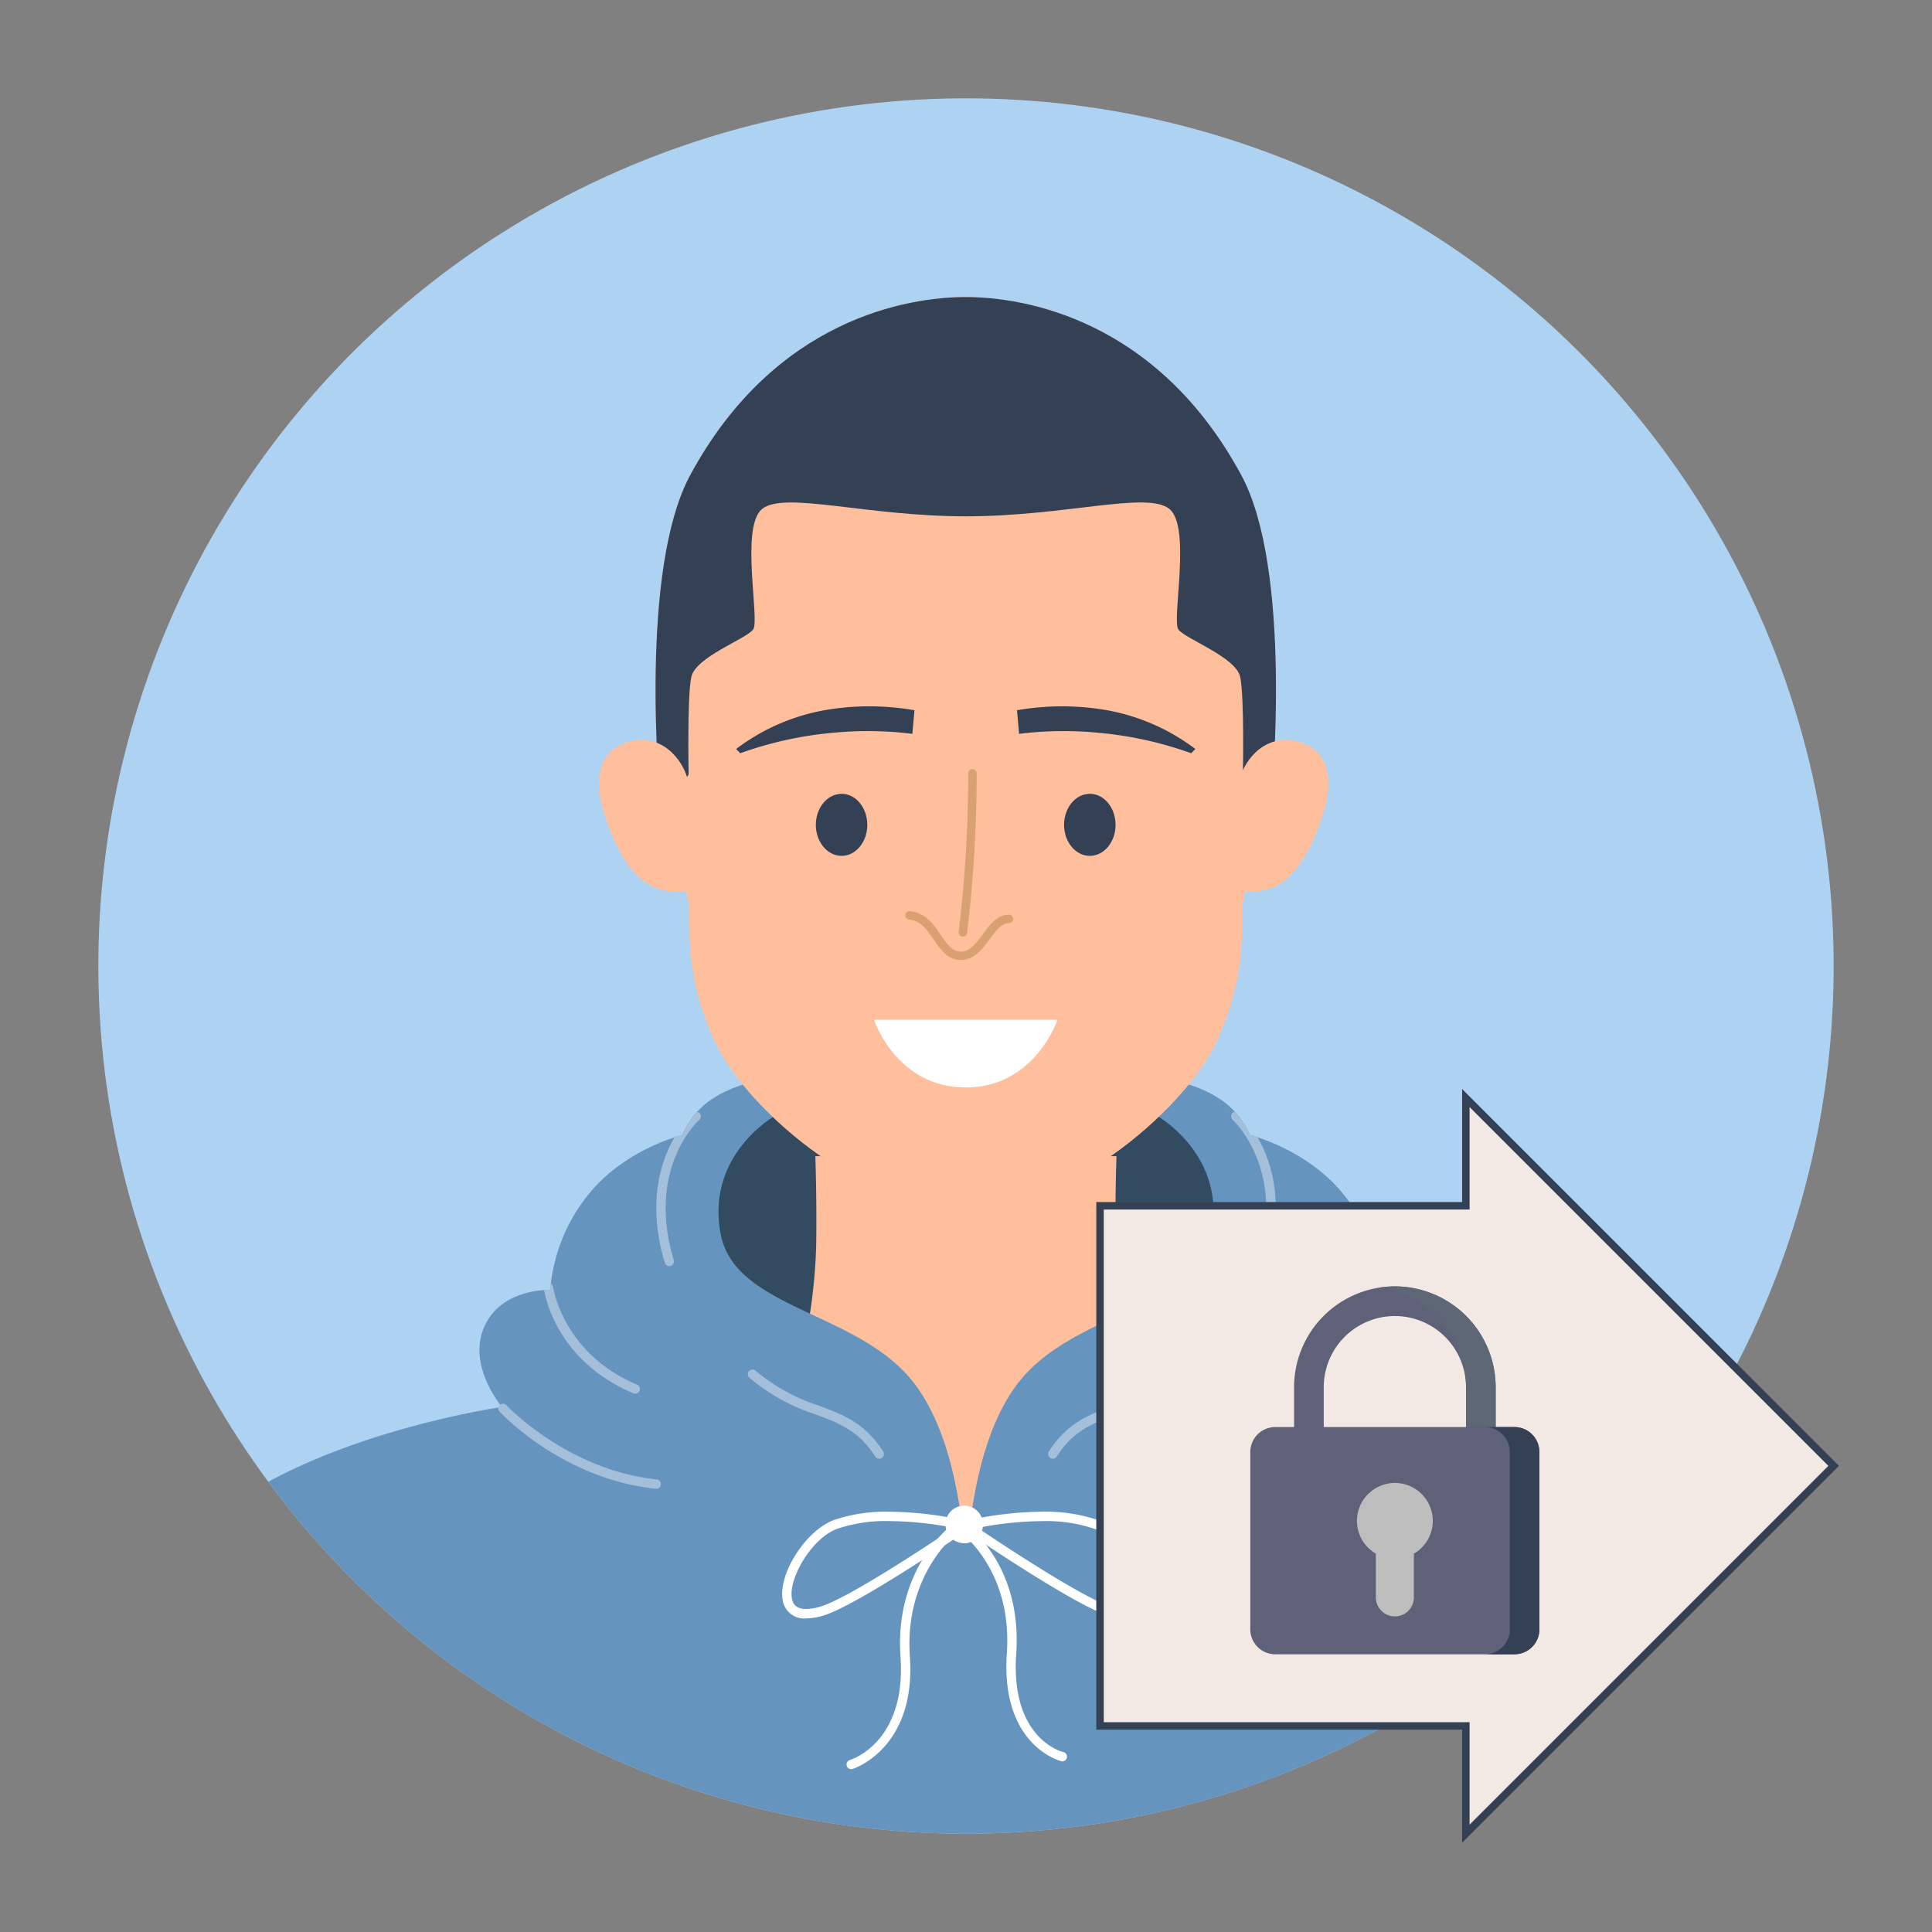 <svg xmlns="http://www.w3.org/2000/svg" xmlns:xlink="http://www.w3.org/1999/xlink" width="258.047" height="258.047" viewBox="0 0 258.047 258.047">
  <rect x="0" y="0" width="258.047" height="258.047" fill="#808080" stroke="none"/>
  <defs>
    <clipPath id="clip-path">
      <circle id="Elipse_4016" data-name="Elipse 4016" cx="115.889" cy="115.889" r="115.889" transform="translate(-708.656 5298.816) rotate(-1.279)" fill="#aed3f2"/>
    </clipPath>
  </defs>
  <g id="Grupo_66548" data-name="Grupo 66548" transform="translate(-210 -18087.963)">
    <g id="Grupo_58824" data-name="Grupo 58824" transform="translate(929.232 12804.898)">
      <g id="Grupo_58823" data-name="Grupo 58823">
        <g id="Grupo_58821" data-name="Grupo 58821">
          <g id="Grupo_58820" data-name="Grupo 58820">
            <circle id="Elipse_4015" data-name="Elipse 4015" cx="115.889" cy="115.889" r="115.889" transform="translate(-708.656 5298.816) rotate(-1.279)" fill="#aed3f2"/>
            <g id="Grupo_58819" data-name="Grupo 58819" clip-path="url(#clip-path)">
              <g id="Grupo_58818" data-name="Grupo 58818">
                <g id="Grupo_58817" data-name="Grupo 58817">
                  <path id="Trazado_102613" data-name="Trazado 102613" d="M-615.822,5432.162h7.6l-.471,28.276s-14.176-1.723-15.588-11.906C-626.173,5434.88-615.822,5432.162-615.822,5432.162Z" fill="#334b60"/>
                  <path id="Trazado_102614" data-name="Trazado 102614" d="M-564.592,5432.162h-7.6l.471,28.276s14.176-1.723,15.586-11.906C-554.241,5434.88-564.592,5432.162-564.592,5432.162Z" fill="#334b60"/>
                  <path id="Trazado_102615" data-name="Trazado 102615" d="M-678.526,5540.222a242.711,242.711,0,0,0,36.551,9.772,544.41,544.41,0,0,0,56.814,1.566c14.275-.245,28.546-.941,42.756-2.317a280.74,280.74,0,0,0,43.233-10.97q7.881-4.015,15.345-8.772,3.4-3.165,6.6-6.535c.435-.638.882-1.266,1.328-1.892-2.291-14.416-5.594-26.852-10.423-32.1-12.7-13.805-41.894-17.987-41.894-17.987l-61.98,3.785-.019.678v-.678l-61.981-3.785s-29.193,4.182-41.894,17.987c-5.923,6.438-9.552,23.684-11.831,42.139C-696.8,5534.174-687.582,5537-678.526,5540.222Z" fill="#6595bf"/>
                  <path id="Trazado_102616" data-name="Trazado 102616" d="M-570.219,5449.55c-.1-6.373.109-12.062.109-12.062h-40.22s.208,5.689.109,12.062a73.773,73.773,0,0,1-1.74,13.786s4.005,25.847,21.742,25.847,21.739-25.847,21.739-25.847A73.817,73.817,0,0,1-570.219,5449.55Z" fill="#ffbf9d"/>
                  <path id="Trazado_102617" data-name="Trazado 102617" d="M-618.721,5427.619a15.706,15.706,0,0,0-5.8,2.507,11.139,11.139,0,0,0-3.6,4.543s-7.784,1.872-12.688,8.145a23.289,23.289,0,0,0-4.936,12.532s-5.949-.217-8.458,4.231c-3.447,6.108,2.9,13.6,6.814,15.821,16.683,9.477,29.45,5.8,39.868,8.537,10.344,2.722,17.3,12.558,17.3,12.558s.634-19.764-7.433-29.319c-7.592-8.993-23.344-9.414-25.3-19.19-2.116-10.574,7.129-15.822,7.129-15.822Z" fill="#6595bf"/>
                  <path id="Trazado_102618" data-name="Trazado 102618" d="M-561.693,5427.619a15.719,15.719,0,0,1,5.8,2.507,11.131,11.131,0,0,1,3.6,4.543s7.784,1.872,12.688,8.145a23.277,23.277,0,0,1,4.937,12.532s5.95-.217,8.459,4.231c3.445,6.108-2.9,13.6-6.816,15.821-16.683,9.477-29.45,5.8-39.866,8.537-10.345,2.722-17.3,12.558-17.3,12.558s-.635-19.764,7.432-29.319c7.592-8.993,23.344-9.414,25.3-19.19,2.116-10.574-7.128-15.822-7.128-15.822Z" fill="#6595bf"/>
                  <g id="Grupo_58801" data-name="Grupo 58801">
                    <path id="Trazado_102619" data-name="Trazado 102619" d="M-629.843,5452.164a.629.629,0,0,0,.182-.028.624.624,0,0,0,.417-.78c-3.666-12.157,3.13-18.466,3.422-18.729a.626.626,0,0,0,.047-.883.613.613,0,0,0-.3-.176,10.3,10.3,0,0,0-2.04,3.1s-.393.1-1.035.305c-1.854,3.234-3.676,8.835-1.288,16.744A.628.628,0,0,0-629.843,5452.164Z" fill="#a3bfd9"/>
                    <path id="Trazado_102620" data-name="Trazado 102620" d="M-634.63,5469.161a.662.662,0,0,0,.244.05.628.628,0,0,0,.577-.385.627.627,0,0,0-.334-.821c-9.939-4.185-11.2-12.964-11.214-13.052a.622.622,0,0,0-.317-.451c-.06.531-.07.844-.07.844s-.313-.009-.816.025C-646.29,5456.913-644.434,5465.032-634.63,5469.161Z" fill="#a3bfd9"/>
                    <g id="Grupo_58799" data-name="Grupo 58799">
                      <path id="Trazado_102621" data-name="Trazado 102621" d="M-601.8,5477.9a.624.624,0,0,1-.529-.291c-2.21-3.478-4.876-4.473-7.963-5.626a26.251,26.251,0,0,1-8.837-4.889.624.624,0,0,1-.062-.884.628.628,0,0,1,.884-.064,25.142,25.142,0,0,0,8.455,4.664c3.161,1.179,6.147,2.295,8.58,6.127a.626.626,0,0,1-.192.865A.632.632,0,0,1-601.8,5477.9Z" fill="#a3bfd9"/>
                    </g>
                    <path id="Trazado_102622" data-name="Trazado 102622" d="M-551.172,5451.356a.626.626,0,0,0,.42.78.616.616,0,0,0,.18.028.628.628,0,0,0,.6-.446c2.389-7.909.565-13.51-1.288-16.744-.641-.207-1.035-.305-1.035-.305a10.3,10.3,0,0,0-2.04-3.1.587.587,0,0,0-.306.176.627.627,0,0,0,.05.884C-554.52,5432.693-547.491,5439.162-551.172,5451.356Z" fill="#a3bfd9"/>
                    <path id="Trazado_102623" data-name="Trazado 102623" d="M-534.67,5455.346s-.01-.314-.072-.846a.616.616,0,0,0-.316.453c-.011.088-1.243,8.855-11.214,13.052a.628.628,0,0,0-.334.821.627.627,0,0,0,.578.385.648.648,0,0,0,.242-.05c9.8-4.129,11.661-12.248,11.93-13.79C-534.357,5455.337-534.67,5455.346-534.67,5455.346Z" fill="#a3bfd9"/>
                    <g id="Grupo_58800" data-name="Grupo 58800">
                      <path id="Trazado_102624" data-name="Trazado 102624" d="M-578.611,5477.9a.636.636,0,0,1-.338-.1.628.628,0,0,1-.192-.865c2.435-3.832,5.421-4.948,8.582-6.127a25.162,25.162,0,0,0,8.455-4.664.629.629,0,0,1,.885.064.627.627,0,0,1-.064.884,26.247,26.247,0,0,1-8.836,4.889c-3.087,1.153-5.755,2.148-7.965,5.626A.62.62,0,0,1-578.611,5477.9Z" fill="#a3bfd9"/>
                    </g>
                  </g>
                  <path id="Trazado_102625" data-name="Trazado 102625" d="M-670.057,5532.979c3.7,4.6,6.975,8.691,8.616,12.566.5.136,1.005.274,1.509.407-1.571-4.317-5.118-8.737-9.148-13.756-5.158-6.425-11.005-13.708-13.5-22.2a.624.624,0,0,0-.777-.425.626.626,0,0,0-.424.779C-681.218,5519.08-675.288,5526.465-670.057,5532.979Z" fill="#36243f"/>
                  <path id="Trazado_102626" data-name="Trazado 102626" d="M-693.613,5488.482a20.86,20.86,0,0,0,2.856,7.78.63.63,0,0,0,.524.284.616.616,0,0,0,.342-.1.621.621,0,0,0,.183-.865,20.523,20.523,0,0,1-2.8-8.19C-692.887,5487.743-693.254,5488.11-693.613,5488.482Z" fill="#36243f"/>
                  <g id="Grupo_58802" data-name="Grupo 58802">
                    <path id="Trazado_102627" data-name="Trazado 102627" d="M-642.417,5549.907c.148.028.295.059.442.087q1.96.172,3.922.322a91.55,91.55,0,0,1-37.658-26.891.629.629,0,0,0-.878-.124.626.626,0,0,0-.124.877A92.937,92.937,0,0,0-642.417,5549.907Z" fill="#36243f"/>
                  </g>
                  <path id="Trazado_102628" data-name="Trazado 102628" d="M-518.248,5544.01c1.781-3.42,4.673-7.03,7.886-11.031,5.23-6.514,11.159-13.9,13.727-22.628a.628.628,0,0,0-.425-.779.626.626,0,0,0-.778.425c-2.5,8.491-8.344,15.774-13.5,22.2-3.557,4.431-6.734,8.4-8.511,12.233C-519.315,5544.293-518.783,5544.149-518.248,5544.01Z" fill="#36243f"/>
                  <path id="Trazado_102629" data-name="Trazado 102629" d="M-486.8,5488.482a20.865,20.865,0,0,1-2.857,7.78.633.633,0,0,1-.525.284.624.624,0,0,1-.343-.1.625.625,0,0,1-.183-.865,20.516,20.516,0,0,0,2.8-8.19C-487.533,5487.743-487.164,5488.11-486.8,5488.482Z" fill="#36243f"/>
                  <g id="Grupo_58803" data-name="Grupo 58803">
                    <path id="Trazado_102630" data-name="Trazado 102630" d="M-532.638,5547.368a92.409,92.409,0,0,0,28.931-23.19.626.626,0,0,0-.123-.877.631.631,0,0,0-.88.124,91.48,91.48,0,0,1-32.863,24.928Q-535.1,5547.882-532.638,5547.368Z" fill="#36243f"/>
                  </g>
                  <g id="Grupo_58808" data-name="Grupo 58808">
                    <path id="Trazado_102631" data-name="Trazado 102631" d="M-587.94,5486.677a2.507,2.507,0,0,1-2.506,2.506,2.507,2.507,0,0,1-2.506-2.506,2.506,2.506,0,0,1,2.506-2.507A2.506,2.506,0,0,1-587.94,5486.677Z" fill="#fff"/>
                    <g id="Grupo_58804" data-name="Grupo 58804">
                      <path id="Trazado_102632" data-name="Trazado 102632" d="M-568.911,5499.226a8.147,8.147,0,0,1-2.206-.355c-4.487-1.293-18.836-11.1-19.445-11.52l-1.149-.787,1.351-.338a47.723,47.723,0,0,1,10.348-1.25,21.508,21.508,0,0,1,7.408,1.113c3.763,1.4,7.472,7.2,6.841,10.7A2.9,2.9,0,0,1-568.911,5499.226Zm-19.733-12.089c3.616,2.433,14.309,9.5,17.875,10.529,2.228.642,3.522.305,3.773-1.1.482-2.671-2.621-8.032-6.047-9.3a20.23,20.23,0,0,0-6.969-1.035A46.557,46.557,0,0,0-588.644,5487.137Z" fill="#fff"/>
                    </g>
                    <g id="Grupo_58805" data-name="Grupo 58805">
                      <path id="Trazado_102633" data-name="Trazado 102633" d="M-611.546,5499.226h0a2.9,2.9,0,0,1-3.148-2.436c-.63-3.5,3.078-9.3,6.842-10.7a21.5,21.5,0,0,1,7.408-1.113,47.734,47.734,0,0,1,10.348,1.25l1.351.338-1.149.787c-.608.417-14.958,10.227-19.445,11.52A8.159,8.159,0,0,1-611.546,5499.226Zm11.1-13a20.257,20.257,0,0,0-6.972,1.035c-3.424,1.272-6.525,6.633-6.044,9.3.172.959.78,1.405,1.914,1.405h0a6.865,6.865,0,0,0,1.858-.307c3.566-1.026,14.257-8.1,17.877-10.529A46.581,46.581,0,0,0-600.444,5486.229Z" fill="#fff"/>
                    </g>
                    <g id="Grupo_58806" data-name="Grupo 58806">
                      <path id="Trazado_102634" data-name="Trazado 102634" d="M-605.536,5519.364a.627.627,0,0,1-.6-.445.629.629,0,0,1,.417-.782c.31-.093,7.551-2.44,6.763-13.769-.828-11.876,6.723-17.545,7.044-17.78a.623.623,0,0,1,.874.135.627.627,0,0,1-.133.876c-.074.054-7.312,5.521-6.533,16.683.859,12.366-7.568,15.031-7.652,15.056A.636.636,0,0,1-605.536,5519.364Z" fill="#fff"/>
                    </g>
                    <g id="Grupo_58807" data-name="Grupo 58807">
                      <path id="Trazado_102635" data-name="Trazado 102635" d="M-577.338,5518.32a.678.678,0,0,1-.141-.017c-.084-.02-8.136-2.04-7.273-14.439.776-11.149-6.24-16.206-6.312-16.257a.628.628,0,0,1-.154-.872.625.625,0,0,1,.873-.155c.314.218,7.67,5.483,6.843,17.371-.786,11.287,6.017,13.063,6.307,13.133a.625.625,0,0,1,.464.753A.624.624,0,0,1-577.338,5518.32Z" fill="#fff"/>
                    </g>
                  </g>
                  <path id="Trazado_102636" data-name="Trazado 102636" d="M-553.458,5346.519c-11.3-20.908-29.1-23.779-36.792-23.779s-25.49,2.871-36.792,23.779c-6.787,12.561-4.213,41.649-3.884,44.994s2.827,8.026,3.53,11.371-.9,8.811,3.369,18.74c3.907,9.089,19.589,22.932,33.777,22.98,14.191-.048,29.869-13.891,33.779-22.98,4.269-9.929,2.66-15.4,3.366-18.74s3.2-8.03,3.532-11.371S-546.669,5359.08-553.458,5346.519Z" fill="#ffbf9d"/>
                  <path id="Trazado_102637" data-name="Trazado 102637" d="M-553.443,5346.519c-11.3-20.905-29.1-23.779-36.788-23.779h-.02c-7.694,0-25.49,2.874-36.791,23.779-6.787,12.561-4.213,41.649-3.884,44.994.014.162.061.343.085.511l3.587-5.528s-.211-10.31.353-13,7.347-5.085,8.265-6.357-1.766-13.7,1.2-16.1,13.916.988,27.2.988,24.224-3.391,27.19-.988.284,14.831,1.2,16.1,7.7,3.673,8.264,6.357.353,13,.353,13l3.588,5.528c.026-.168.07-.349.085-.511C-549.23,5388.168-546.652,5359.08-553.443,5346.519Z" fill="#344154"/>
                  <path id="Trazado_102638" data-name="Trazado 102638" d="M-620.916,5383.106a27.664,27.664,0,0,1,12.05-5.225,35.131,35.131,0,0,1,11.775.045l-.284,3.155a48.213,48.213,0,0,0-10.6-.141,49.368,49.368,0,0,0-12.38,2.732Z" fill="#344154"/>
                  <path id="Trazado_102639" data-name="Trazado 102639" d="M-559.572,5383.106a27.688,27.688,0,0,0-12.055-5.225,35.114,35.114,0,0,0-11.771.045l.281,3.155a48.216,48.216,0,0,1,10.6-.141,49.414,49.414,0,0,1,12.385,2.732Z" fill="#344154"/>
                  <g id="Grupo_58809" data-name="Grupo 58809">
                    <path id="Trazado_102640" data-name="Trazado 102640" d="M-603.391,5393.236c0,2.286-1.538,4.142-3.436,4.142s-3.439-1.856-3.439-4.142,1.541-4.147,3.439-4.147S-603.391,5390.947-603.391,5393.236Z" fill="#344154"/>
                    <path id="Trazado_102641" data-name="Trazado 102641" d="M-570.233,5393.236c0,2.286-1.538,4.142-3.439,4.142s-3.439-1.856-3.439-4.142,1.54-4.147,3.439-4.147S-570.233,5390.947-570.233,5393.236Z" fill="#344154"/>
                  </g>
                  <g id="Grupo_58812" data-name="Grupo 58812">
                    <g id="Grupo_58810" data-name="Grupo 58810">
                      <path id="Trazado_102642" data-name="Trazado 102642" d="M-590.628,5408.16a.469.469,0,0,1-.085-.007.566.566,0,0,1-.472-.645,175.477,175.477,0,0,0,1.268-21.154.567.567,0,0,1,.568-.556h.009a.564.564,0,0,1,.556.571,176.92,176.92,0,0,1-1.284,21.312A.566.566,0,0,1-590.628,5408.16Z" fill="#d9a171"/>
                    </g>
                    <g id="Grupo_58811" data-name="Grupo 58811">
                      <path id="Trazado_102643" data-name="Trazado 102643" d="M-590.913,5411.29h-.011c-1.736-.008-2.68-1.388-3.591-2.723-.894-1.307-1.736-2.544-3.285-2.673a.566.566,0,0,1-.517-.609.559.559,0,0,1,.611-.517c2.082.175,3.168,1.763,4.124,3.164.815,1.191,1.519,2.223,2.663,2.228h.006c1.242,0,2.085-1.142,2.98-2.349.935-1.265,1.9-2.573,3.447-2.573h.011a.566.566,0,0,1,.564.568.564.564,0,0,1-.566.563h-.006c-.977,0-1.738,1.027-2.543,2.115C-588,5409.8-589.1,5411.29-590.913,5411.29Z" fill="#d9a171"/>
                    </g>
                  </g>
                  <path id="Trazado_102644" data-name="Trazado 102644" d="M-602.505,5419.271s2.984,9.041,12.255,9.041,12.257-9.041,12.257-9.041Z" fill="#fff"/>
                  <g id="Grupo_58813" data-name="Grupo 58813">
                    <path id="Trazado_102645" data-name="Trazado 102645" d="M-553.637,5387.062c.613-2.4,3.485-6.453,8.336-4.757,4.457,1.559,3.555,6.642,3.06,8.476-1.507,5.6-4.283,10.125-7.533,11.018-3.516.969-5.558.094-5.981-1.787s1.13-3.674,1.508-6.075S-554,5388.476-553.637,5387.062Z" fill="#ffbf9d"/>
                  </g>
                  <g id="Grupo_58814" data-name="Grupo 58814">
                    <path id="Trazado_102646" data-name="Trazado 102646" d="M-627.411,5387.062c-.614-2.4-3.486-6.453-8.336-4.757-4.456,1.559-3.556,6.642-3.062,8.476,1.508,5.6,4.286,10.125,7.535,11.018,3.517.969,5.56.094,5.981-1.787s-1.13-3.674-1.508-6.075S-627.05,5388.476-627.411,5387.062Z" fill="#ffbf9d"/>
                  </g>
                  <g id="Grupo_58815" data-name="Grupo 58815">
                    <path id="Trazado_102647" data-name="Trazado 102647" d="M-631.581,5481.913c-.023,0-.044,0-.067,0-12.392-1.305-20.526-9.946-20.866-10.314a.626.626,0,0,1,.035-.885.626.626,0,0,1,.884.034c.082.085,8.167,8.664,20.078,9.918a.628.628,0,0,1,.558.69A.629.629,0,0,1-631.581,5481.913Z" fill="#a3bfd9"/>
                  </g>
                  <g id="Grupo_58816" data-name="Grupo 58816">
                    <path id="Trazado_102648" data-name="Trazado 102648" d="M-549.124,5481.913l.068,0c12.391-1.305,20.525-9.946,20.864-10.314a.626.626,0,0,0-.035-.885.625.625,0,0,0-.883.034c-.082.085-8.169,8.664-20.079,9.918a.623.623,0,0,0-.556.69A.626.626,0,0,0-549.124,5481.913Z" fill="#a3bfd9"/>
                  </g>
                </g>
              </g>
            </g>
          </g>
        </g>
        <path id="Trazado_102649" data-name="Trazado 102649" d="M-474.321,5478.852l-49.126-49.126v14.389h-48.861v69.474h48.861v14.389Z" fill="#f2e9e4" stroke="#344154" stroke-miterlimit="10" stroke-width="1"/>
        <g id="_33_padlock" data-name="33 padlock">
          <g id="Grupo_58822" data-name="Grupo 58822">
            <path id="Trazado_102650" data-name="Trazado 102650" d="M-521.446,5480.9a1.981,1.981,0,0,1-1.981-1.981v-10.577a9.511,9.511,0,0,0-9.5-9.5,9.51,9.51,0,0,0-9.5,9.5v10.577a1.981,1.981,0,0,1-1.981,1.981,1.981,1.981,0,0,1-1.981-1.981v-10.577a13.477,13.477,0,0,1,13.461-13.461,13.477,13.477,0,0,1,13.462,13.461v10.577a1.981,1.981,0,0,1-1.981,1.981Z" fill="#5e6178"/>
          </g>
          <path id="Trazado_102651" data-name="Trazado 102651" d="M-532.927,5454.882a13.58,13.58,0,0,0-1.975.145,13.483,13.483,0,0,1,11.486,13.316v10.577c0,.038,0,.076-.006.114a1.98,1.98,0,0,0,1.976,1.867,1.981,1.981,0,0,0,1.981-1.981v-10.577a13.477,13.477,0,0,0-13.462-13.461Z" fill="#5d6776"/>
          <path id="Trazado_102652" data-name="Trazado 102652" d="M-516.958,5504.019H-548.9a3.339,3.339,0,0,1-3.339-3.339v-23.671a3.339,3.339,0,0,1,3.339-3.339h31.937a3.339,3.339,0,0,1,3.339,3.339v23.671A3.339,3.339,0,0,1-516.958,5504.019Z" fill="#5e6178"/>
          <path id="Trazado_102653" data-name="Trazado 102653" d="M-527.862,5486.2a5.065,5.065,0,0,0-5.065-5.064,5.064,5.064,0,0,0-5.064,5.064,5.062,5.062,0,0,0,2.525,4.381v5.839a2.539,2.539,0,0,0,2.539,2.54,2.54,2.54,0,0,0,2.54-2.54v-5.839A5.062,5.062,0,0,0-527.862,5486.2Z" fill="#bdbdbd"/>
          <path id="Trazado_102654" data-name="Trazado 102654" d="M-516.958,5473.67h-3.951a3.339,3.339,0,0,1,3.339,3.339v23.671a3.339,3.339,0,0,1-3.339,3.339h3.951a3.339,3.339,0,0,0,3.339-3.339v-23.671a3.339,3.339,0,0,0-3.339-3.339Z" fill="#344154"/>
        </g>
      </g>
      <rect id="Rectángulo_5461" data-name="Rectángulo 5461" width="258.047" height="258.047" transform="translate(-719.233 5283.065)" fill="none"/>
    </g>
  </g>
</svg>
